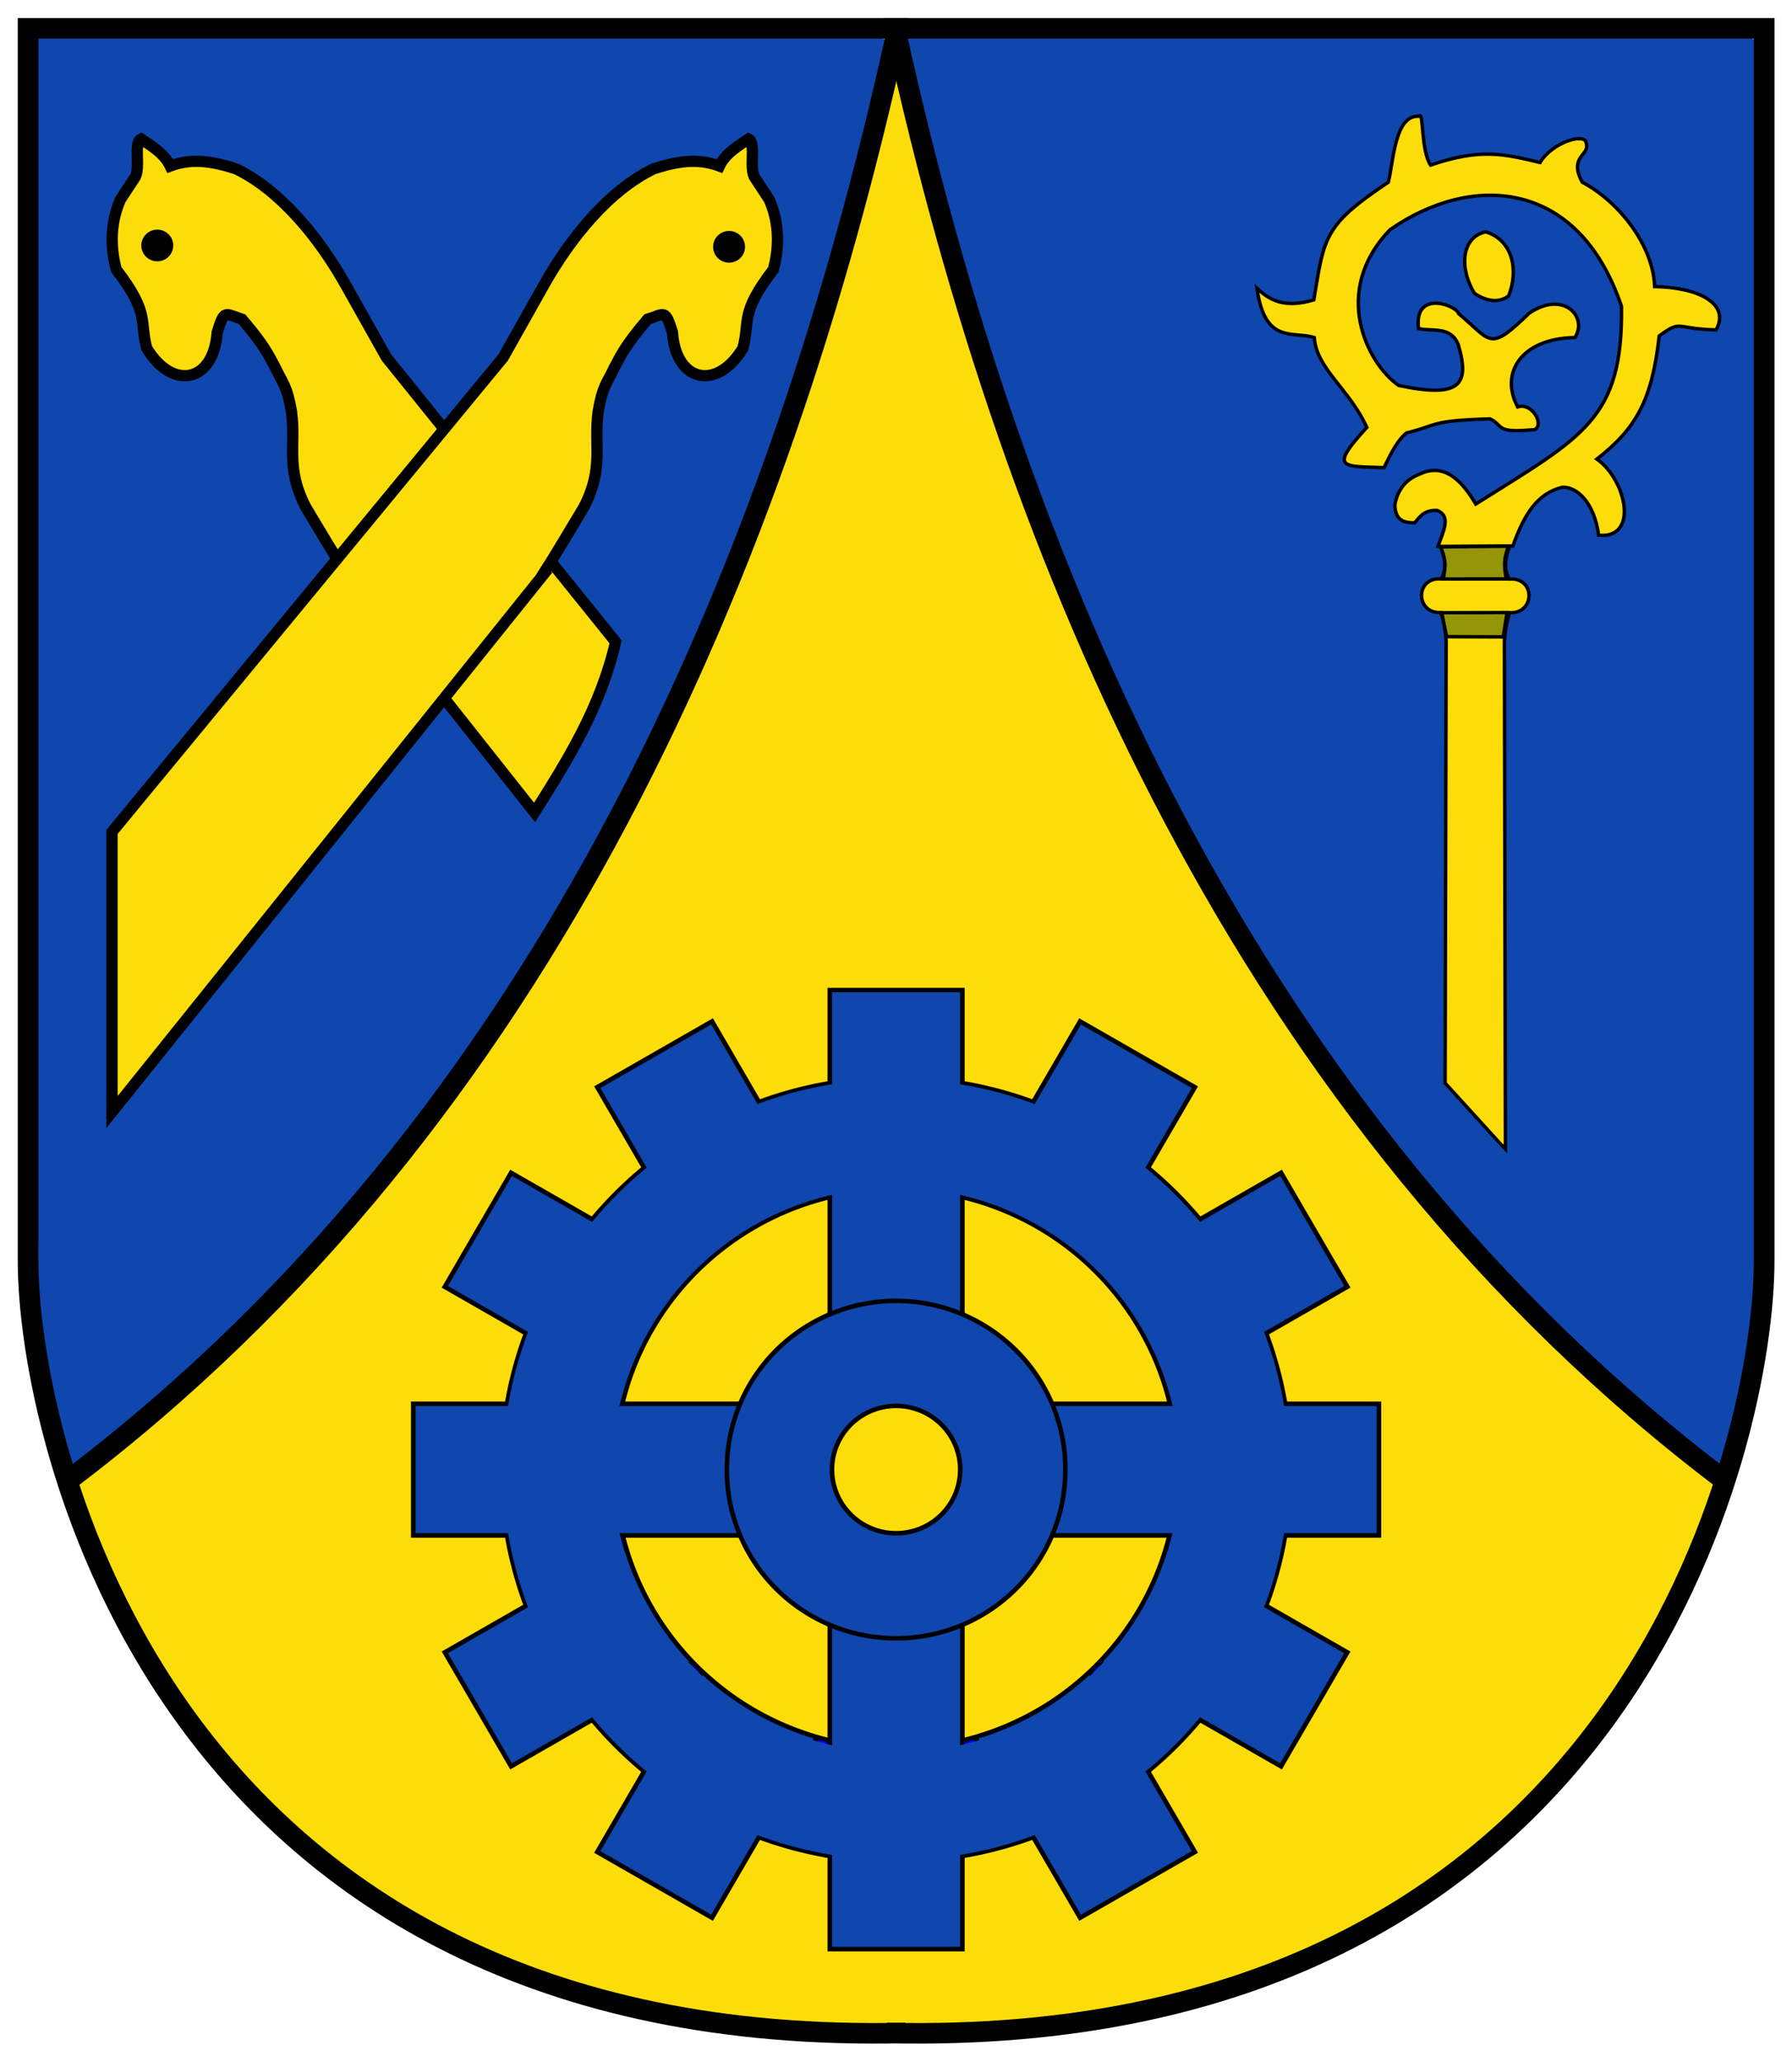 <svg height="575.131" width="500" xmlns="http://www.w3.org/2000/svg"><g transform="matrix(.71 0 0 .705 506.994 99.957)"><g stroke-width="10" transform="matrix(1.355 0 0 1.355 -881.036 -1504.133)"><path d="m133.89 1016.648c-.252 125.64.313 251.405.375 377.094 2.899 13.19 4.969 26.789 9.469 39.5 4.434.561 7.691-4.921 11.334-6.886 57.465-47.55 104.841-106.641 140.353-172.114 40.362-74.009 67.714-154.561 85.5-236.812-4.537-2.738-12.222-.42-17.969-1.188-76.083 0-152.167 0-228.25 0z" fill="#0f47af"/><path d="m385.733 1016.648c2.758 18.896 8.631 37.516 13.32 56.114 30.468 110.331 79.683 218.04 158.389 302.434 19.551 20.544 39.616 41.061 62.822 57.515 4.218 1.529 3.526-5.765 4.873-8.094 3.748-15.736 8.453-31.527 7.088-47.875.18-119.833.359-239.667.539-359.5-4.921-2.342-12.189-.328-18-1-76.073 0-152.146 0-228.219 0z" fill="#0f47af"/><path d="m382.671 1026.867c-8.472 32.447-16.655 65.309-27.494 97.114-33.731 101.053-85.426 197.712-162.182 272.499-14.685 15.146-31.305 28.019-46.98 42.043-.011 7.193 4.795 14.171 7.156 21.062 19.985 48.286 56.893 89.808 104.258 112.488 39.455 19.332 83.985 26.481 127.68 24.716 25.305-.153 50.83-.911 75.375-7.548 43.242-9.862 83.852-32.801 112.971-66.315 21.562-23.963 37.023-53.149 47.279-83.466-6.214-7.988-15.788-13.173-23.003-20.377-70.565-61.263-123.681-140.55-160.291-226.24-23.036-53.206-39.738-108.967-53.3-165.352l-.594-.688-.875.062z" fill="#fcdd09"/></g><g fill="none" stroke="#000" stroke-width="6" transform="matrix(1.355 0 0 1.355 -713.878 -139.376)"><path d="m260.019 9.144c33.333 152.019 100.853 315.785 240.618 421.853"/><path d="m259.618 9.144c-33.333 152.019-100.853 315.785-240.618 421.853"/></g><g fill="none" stroke="#000" stroke-width="6" transform="matrix(1.355 0 0 1.355 -713.878 -139.376)"><path d="m262.5 591.875c-215.855 5.094-254.692-173.714-254.5-225.875v-358-1.5h255.5"/><path d="m256.999 591.875c215.855 5.094 254.692-173.714 254.5-225.875v-358-1.5h-255.5"/></g><path d="m382 187-49.385 62.804c-8.776-14.026-17.535-28.066-21.538-45.671l60.923-76.133 10.75-19.25c7.096-12.772 17.398-25.484 29.25-31.25 6.058-1.958 11.587-2.975 17.5-.75 1.569-3.323 4.805-5.287 7.75-7.25 2.117 1.083-.05 8.072 1.75 10.5l3.75 5.75c2.996 6.909 2.443 13.68 1.094 18.708-9.003 11.809-6.138 13.577-8.094 21.042-6.791 11.4-17.805 9.291-18.75-4.25-1.95-6.29-1.979-4.964-6.594-3.5-6.128 7.266-6.924 9.391-8.917 13.073-1.841 4.047-3.014 4.554-4.24 11.677-1.2 9.331 1.588 14.987-3.75 25.5-3.73 6.23-7.16 12.16-11.5 19z" fill="#fcdd09" stroke="#000" stroke-width="3" transform="matrix(-1.478 0 0 1.478 -12.388 -189.522)"/><path d="m382 187-114 143v-75l104-127 10.75-19.25c7.096-12.772 17.398-25.484 29.25-31.25 6.058-1.958 11.587-2.975 17.5-.75 1.569-3.323 4.805-5.287 7.75-7.25 2.117 1.083-.05 8.072 1.75 10.5l3.75 5.75c2.996 6.909 2.443 13.68 1.094 18.708-9.003 11.809-6.138 13.577-8.094 21.042-6.791 11.4-17.805 9.291-18.75-4.25-1.95-6.29-1.979-4.964-6.594-3.5-6.128 7.266-6.924 9.391-8.917 13.073-1.841 4.047-3.014 4.554-4.24 11.677-1.2 9.331 1.588 14.987-3.75 25.5-3.73 6.23-7.16 12.16-11.5 19z" fill="#fcdd09" stroke="#000" stroke-width="3" transform="matrix(1.478 0 0 1.478 -1066.15 -189.522)"/><path d="m-421.292-44.127a6.271 6.271 0 1 1 -12.542 0 6.271 6.271 0 1 1 12.542 0z"/><path d="m-645.999-44.649a6.271 6.271 0 1 1 -12.542 0 6.271 6.271 0 1 1 12.542 0z"/><g stroke="#000"><path d="m948.476 354.987 17.255 19.153-.294-148.328c.198-3.353.807-5.886 1.5-8.25 7.432.433 7.608-10.409-.062-9.812-1.692-2.807-1.231-6.092.062-9.562l-11.312.125" fill="#fcdd09" transform="matrix(1.355 0 0 1.355 -1431.036 -194.157)"/><path d="m-123.304 312.052-22.867-25.277.398-175.028c-.269-4.543-1.093-7.974-2.032-11.176-10.068.587-10.306-14.1.085-13.293 2.293-3.802 1.499-8.126-.254-12.827l22.945-.085" fill="#fcdd09" stroke-linecap="square" stroke-miterlimit="20" stroke-width="1.355"/><path d="m-119.536 74.239-29.464.169c1.994-5.678 5.435-11.999-.339-14.224-5.088-.208-6.763 2.509-8.805 4.911-4.254-.024-7.553-.839-7.789-7.112 1.46-8.216 6.753-11.053 9.821-12.192 11.023-5.394 18.148 5.494 22.014 11.853 42.23-26.802 57.833-33.472 57.235-78.233-17.19-51.294-59.683-52.303-90.933-30.311-23.277 24.233-9.138 52.856 3.387 61.638 23.913 5.025 28.186.059 23.368-16.256-3.069-7.398-10.071-4.965-15.579-6.265-1.883-15.506 14.896-9.256 15.748-5.927 13.167 11.065 11.762 15.372 27.771-.169 13.435-9.189 23.166 1.476 17.95 9.652-21.077.361-29.616 13.987-22.522 27.432 5.648-1.832 10.504 6.846 6.773 8.975-15.977 1.596-12.008-1.507-17.611-4.233-24.021.714-20.377 2.551-32.851 5.588-3.439 2.855-5.795 7.432-8.805 13.716-16.132-.601-22.016.774-6.773-15.917-6.8-15.155-19.805-23.165-20.659-35.56-8.568-2.656-19.387 2.828-22.522-19.474 4.844 4.456 10.394 8.119 22.352 4.572 4.131-24.707 3.607-29.324 29.295-46.567 2.093-8.812 2.578-26.876 12.192-26.078 1.64-2.458.592 13.655 4.403 19.304 19.573-6.706 28.7-4.461 43.011-1.016 4.78-8.054 17.755-11.888 18.119-7.789 1.753 5.09-7.097 5.172-1.524 15.579 14.432 7.677 27.876 24.988 28.448 41.318 17.169.256 29.825 6.74 24.157 17.132-16.488-.362-13.25-4.229-22.352 2.371-2.847 25.512-9.043 36.579-24.495 48.739 11.469 8.055 16.727 31.636.677 30.142-1.701-13.173-8.79-19.411-14.393-18.966-9.926 2.545-14.914 10.893-19.304 23.199z" fill="#fcdd09" stroke-width="1.355"/><path d="m-130.204-50.053c10.692 3.292 13.002 15.341 8.975 25.4-2.931 2.154-7.38 2.965-13.377-1.016-5.944-9.549-5.468-22.262 4.403-24.384z" fill="#fcdd09" stroke-width="1.355"/><path d="m-121.822 100.571c-8.918 0-5.925.085-25.654.085l1.863 9.483 22.268.085z" fill="#959508" stroke-width="1.355"/><path d="m-146.762 87.312c.126-3.692 1.745-5.854-1.201-12.69l26.616-.269c-.837 3.202-2.286 5.221-.782 12.954z" fill="#959508" stroke-width="1.355"/></g></g><g transform="matrix(.71 0 0 .705 -24.665 199.701)"><g stroke="#000"><path d="m541.987 298.221a155.095 155.095 0 0 1 -310.19 0 155.095 155.095 0 1 1 310.19 0z" fill="#00f" fill-rule="evenodd" stroke-width="1.81"/><path d="m-254.563 458.125h379.483v52.086h-379.483z" fill="#0f47af" stroke-width="1.8" transform="matrix(.5 -.866 .866 .5 0 0)"/><path d="m294.427 38.778h379.483v52.086h-379.483z" fill="#0f47af" stroke-width="1.8" transform="matrix(.866 .5 -.5 .866 0 0)"/><path d="m-3.794 425.669h379.483v52.086h-379.483z" fill="#0f47af" stroke-width="1.8" transform="matrix(.866 -.5 .5 .866 0 0)"/><path d="m261.971-211.99h379.483v52.086h-379.483z" fill="#0f47af" stroke-width="1.8" transform="matrix(.5 .866 -.866 .5 0 0)"/><path d="m497.521 298.221a110.63 110.63 0 0 1 -221.259 0 110.63 110.63 0 1 1 221.259 0z" fill="#fcdd09" fill-rule="evenodd" stroke-width="1.8"/><g stroke-width="1.8" transform="translate(722.499 -567.1)"><g fill="#0f47af"><path d="m675.579 309.564h379.483v52.086h-379.483z" transform="rotate(90)"/><path d="m-525.349 839.277h379.483v52.086h-379.483z"/><path d="m-269.109 865.32a66.498 66.498 0 1 1 -132.995 0 66.498 66.498 0 1 1 132.995 0z" fill-rule="evenodd"/></g><path d="m-310.41 865.32a25.197 25.197 0 1 1 -50.394 0 25.197 25.197 0 1 1 50.394 0z" fill="#fcdd09" fill-rule="evenodd"/></g></g><path d="m386.876 143.721c-85.326 0-154.484 69.189-154.484 154.516 0 85.326 69.158 154.484 154.484 154.484s154.516-69.158 154.516-154.484c0-85.326-69.189-154.516-154.516-154.516zm3.214 42.954a111.566 111.566 0 0 1 108.347 111.561 111.566 111.566 0 0 1 -18.058 60.602 110.987 110.987 0 0 1 -1.45 2.395 110.987 110.987 0 0 1 -181.209 4.034 111.566 111.566 0 0 1 -2.048-2.994 110.987 110.987 0 0 1 -3.719-5.547 111.566 111.566 0 0 1 -16.64-58.491 111.566 111.566 0 0 1 114.776-111.561z" fill="#0f47af"/></g></svg>